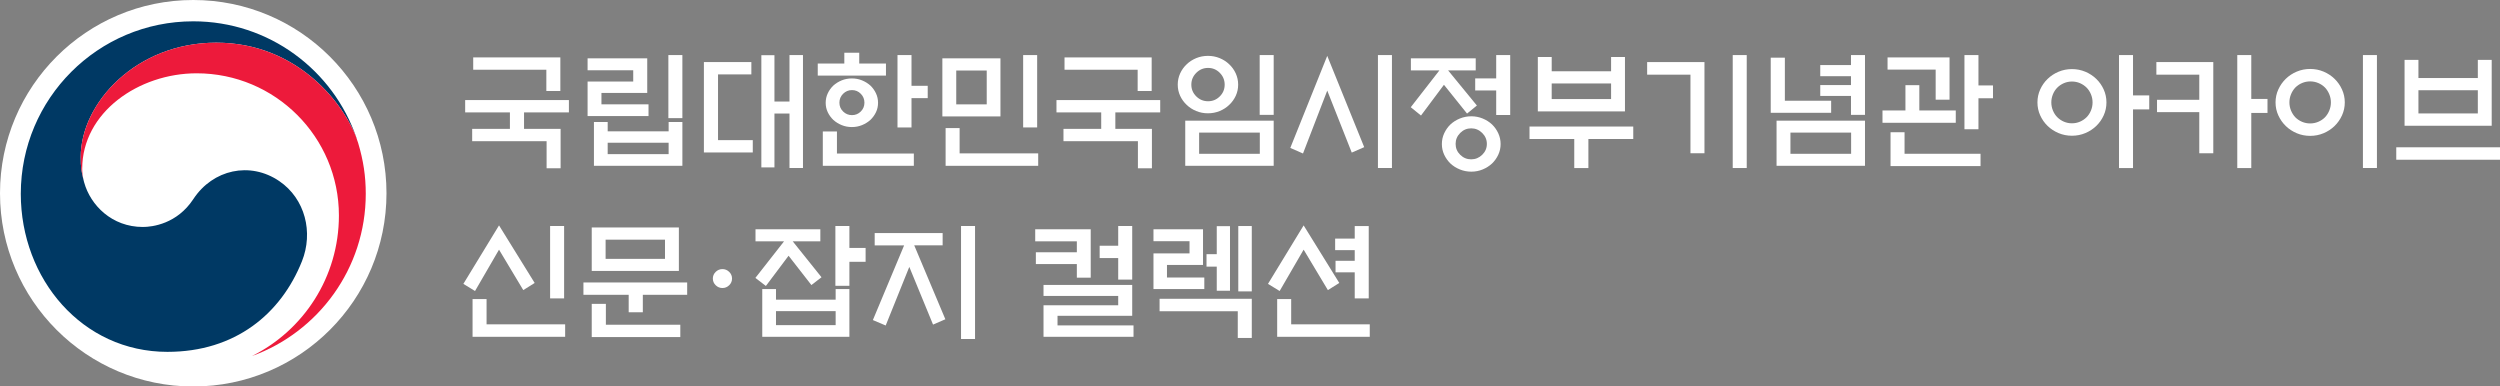<?xml version="1.0" encoding="utf-8"?>
<!-- Generator: Adobe Illustrator 16.0.0, SVG Export Plug-In . SVG Version: 6.00 Build 0)  -->
<!DOCTYPE svg PUBLIC "-//W3C//DTD SVG 1.1//EN" "http://www.w3.org/Graphics/SVG/1.1/DTD/svg11.dtd">
<svg version="1.1" id="Layer_1" xmlns="http://www.w3.org/2000/svg" xmlns:xlink="http://www.w3.org/1999/xlink" x="0px" y="0px"
	 width="282.737px" height="43.71px" viewBox="0 0 282.737 43.71" enable-background="new 0 0 282.737 43.71" xml:space="preserve">
<rect x="0" y="0" width="282.737" height="43.71" fill="#808080" stroke="none"/>
<g>
	<g>
		<circle fill="#FFFFFF" cx="21.855" cy="21.855" r="21.855"/>
		<g>
			<g>
				<g>
					<g>
						<g>
							<g>
								<path fill="#003964" d="M31.577,20.477c-3.289-2.236-7.498-1.324-9.709,2.036c-1.845,2.809-4.63,3.156-5.712,3.156
									c-3.516,0-5.925-2.473-6.637-5.034H9.519c-0.007-0.024-0.014-0.045-0.02-0.07c-0.008-0.028-0.016-0.057-0.022-0.088
									c-0.28-1.066-0.35-1.578-0.35-2.713c0-6.123,6.283-12.938,15.328-12.938c9.265,0,14.565,7.053,15.928,10.973
									c-0.021-0.07-0.044-0.138-0.067-0.208c-2.63-7.666-9.896-13.18-18.459-13.18c-10.769,0-19.505,8.734-19.505,19.508
									c0,9.629,6.946,17.874,16.581,17.874c7.686,0,12.848-4.31,15.216-10.246C35.45,26.298,34.527,22.481,31.577,20.477z"/>
							</g>
							<g>
								<path fill="#ED1A3B" d="M40.507,16.178c-1.14-3.824-6.479-11.353-16.052-11.353c-9.045,0-15.328,6.815-15.328,12.938
									c0,1.135,0.069,1.646,0.35,2.713c-0.119-0.466-0.179-0.937-0.179-1.392c0-6.375,6.383-10.793,12.943-10.793
									c8.885,0,16.088,7.202,16.088,16.084c0,6.964-4.009,12.989-9.831,15.887v0.004c7.507-2.719,12.867-9.906,12.867-18.349
									C41.365,19.919,41.097,18.157,40.507,16.178z"/>
							</g>
						</g>
					</g>
				</g>
			</g>
		</g>
	</g>
	<g>
		<path fill="#FFFFFF" d="M57.668,14.574v-1.862h-5.06v-1.394h11.732v1.394h-5.074v1.862h4.136v4.459h-1.584v-3.065H53.4v-1.394
			H57.668z M63.373,6.494v3.798h-1.584V7.887h-8.271V6.494H63.373z"/>
		<path fill="#FFFFFF" d="M73.346,13.123h-6.893V9.222h5.162V7.945h-5.162V6.597h6.746v3.916h-5.178v1.29h5.324V13.123z
			 M67.171,13.797h1.555v1.057h6.893v-1.057h1.555v4.957H67.171V13.797z M75.618,16.144h-6.893v1.291h6.893V16.144z M75.589,6.229
			h1.584v7.128h-1.584V6.229z"/>
		<path fill="#FFFFFF" d="M79.607,7.021h5.368v1.394h-3.77v7.436h3.931v1.394h-5.529V7.021z M89.287,6.229h1.525v12.774h-1.525
			v-6.16h-1.701v6.087h-1.481V6.244h1.481v5.236h1.701V6.229z"/>
		<path fill="#FFFFFF" d="M92.483,8.547V7.184h3.006V5.966h1.687v1.218h3.021v1.363H92.483z M93.055,18.754v-3.886h1.599v2.493
			h8.697v1.393H93.055z M99.303,11.627c0,0.381-0.078,0.735-0.234,1.063c-0.157,0.327-0.367,0.618-0.631,0.872
			c-0.274,0.245-0.589,0.44-0.946,0.587c-0.356,0.146-0.74,0.22-1.151,0.22c-0.41,0-0.794-0.073-1.151-0.22
			c-0.356-0.146-0.672-0.342-0.945-0.587c-0.265-0.254-0.475-0.545-0.631-0.872c-0.156-0.328-0.234-0.683-0.234-1.063
			c0-0.382,0.078-0.738,0.234-1.07c0.156-0.333,0.366-0.626,0.631-0.88c0.273-0.245,0.589-0.44,0.945-0.587
			c0.357-0.146,0.741-0.22,1.151-0.22c0.411,0,0.795,0.073,1.151,0.22c0.357,0.146,0.672,0.342,0.946,0.587
			c0.264,0.254,0.474,0.547,0.631,0.88C99.225,10.889,99.303,11.245,99.303,11.627z M97.763,11.612c0-0.391-0.137-0.727-0.411-1.005
			c-0.273-0.278-0.605-0.418-0.997-0.418c-0.391,0-0.726,0.14-1.004,0.418c-0.279,0.278-0.418,0.614-0.418,1.005
			s0.139,0.724,0.418,0.997c0.278,0.273,0.613,0.411,1.004,0.411c0.392,0,0.724-0.138,0.997-0.411
			C97.626,12.336,97.763,12.003,97.763,11.612z M103.086,9.706h1.834v1.393h-1.834v3.314h-1.584V6.229h1.584V9.706z"/>
		<path fill="#FFFFFF" d="M106.577,13.167v-6.57h6.569v6.57H106.577z M106.943,18.754v-4.268h1.584v2.86h8.887v1.407H106.943z
			 M111.593,7.975h-3.447v3.828h3.447V7.975z M115.713,14.413V6.229h1.584v8.184H115.713z"/>
		<path fill="#FFFFFF" d="M124.542,14.574v-1.862h-5.06v-1.394h11.732v1.394h-5.074v1.862h4.136v4.459h-1.584v-3.065h-8.418v-1.394
			H124.542z M130.247,6.494v3.798h-1.584V7.887h-8.271V6.494H130.247z"/>
		<path fill="#FFFFFF" d="M140.029,9.573c0,0.45-0.091,0.871-0.271,1.262c-0.182,0.391-0.428,0.733-0.741,1.026
			c-0.303,0.293-0.662,0.525-1.077,0.696c-0.416,0.172-0.858,0.257-1.328,0.257c-0.469,0-0.911-0.085-1.327-0.257
			c-0.415-0.171-0.774-0.403-1.077-0.696c-0.313-0.293-0.561-0.636-0.741-1.026s-0.271-0.812-0.271-1.262
			c0-0.449,0.091-0.872,0.271-1.269c0.181-0.396,0.428-0.74,0.741-1.033c0.303-0.294,0.662-0.525,1.077-0.697
			c0.416-0.171,0.858-0.256,1.327-0.256c0.47,0,0.912,0.085,1.328,0.256c0.415,0.172,0.774,0.403,1.077,0.697
			c0.313,0.293,0.56,0.638,0.741,1.033C139.938,8.701,140.029,9.124,140.029,9.573z M134.045,13.65h10.002v5.104h-10.002V13.65z
			 M138.504,9.573c0-0.518-0.184-0.963-0.55-1.334c-0.367-0.372-0.81-0.558-1.328-0.558c-0.518,0-0.963,0.186-1.334,0.558
			c-0.372,0.371-0.558,0.816-0.558,1.334c0,0.519,0.186,0.961,0.558,1.327c0.371,0.367,0.816,0.551,1.334,0.551
			c0.519,0,0.961-0.184,1.328-0.551C138.32,10.534,138.504,10.092,138.504,9.573z M142.478,15h-6.863v2.391h6.863V15z
			 M142.463,6.229h1.584v6.761h-1.584V6.229z"/>
		<path fill="#FFFFFF" d="M150.104,6.318l4.18,10.324l-1.408,0.616l-2.771-7.011l-2.743,7.113l-1.437-0.631L150.104,6.318z
			 M155.837,6.229h1.584v12.774h-1.584V6.229z"/>
		<path fill="#FFFFFF" d="M159.563,7.96V6.597h7.333V7.96h-3.124l3.256,3.975l-1.114,0.909l-2.611-3.256l-2.596,3.477l-1.158-0.939
			l3.241-4.165H159.563z M169.711,16.29c0,0.431-0.088,0.834-0.264,1.21c-0.176,0.377-0.411,0.707-0.704,0.99
			c-0.304,0.283-0.658,0.509-1.063,0.675s-0.834,0.249-1.283,0.249c-0.45,0-0.88-0.083-1.29-0.249
			c-0.411-0.166-0.769-0.392-1.071-0.675c-0.293-0.283-0.527-0.613-0.704-0.99c-0.176-0.376-0.264-0.779-0.264-1.21
			c0-0.43,0.088-0.836,0.264-1.217c0.177-0.381,0.411-0.714,0.704-0.997c0.303-0.283,0.66-0.509,1.071-0.675
			c0.41-0.166,0.84-0.249,1.29-0.249c0.449,0,0.878,0.083,1.283,0.249s0.76,0.392,1.063,0.675c0.293,0.283,0.528,0.616,0.704,0.997
			S169.711,15.86,169.711,16.29z M168.156,16.275c0-0.479-0.176-0.892-0.527-1.239c-0.353-0.347-0.769-0.521-1.247-0.521
			c-0.479,0-0.893,0.174-1.239,0.521c-0.347,0.348-0.521,0.761-0.521,1.239c0,0.479,0.174,0.891,0.521,1.232s0.76,0.513,1.239,0.513
			c0.479,0,0.895-0.171,1.247-0.513C167.98,17.166,168.156,16.755,168.156,16.275z M169.212,13.006v-2.772h-2.375V8.87h2.375V6.229
			h1.584v6.776H169.212z"/>
		<path fill="#FFFFFF" d="M172.981,14.311h11.732v1.408h-5.074v3.285h-1.599v-3.285h-5.06V14.311z M175.489,8.063h6.717V6.45h1.569
			v6.145h-9.855V6.45h1.569V8.063z M182.206,9.441h-6.717v1.76h6.717V9.441z"/>
		<path fill="#FFFFFF" d="M192.766,17.332h-1.584V8.444h-4.898V7.021h6.482V17.332z M195.962,6.229h1.584v12.774h-1.584V6.229z"/>
		<path fill="#FFFFFF" d="M207.094,12.756h-6.834V6.523h1.599v4.869h5.235V12.756z M200.919,13.65h10.002v5.104h-10.002V13.65z
			 M209.352,15h-6.863v2.391h6.863V15z M209.337,6.229h1.584v6.761h-1.584V10.85h-3.476V9.617h3.476V8.62h-3.476V7.359h3.476V6.229z
			"/>
		<path fill="#FFFFFF" d="M221.187,12.492v1.394H212.9v-1.394h2.596v-2.86h1.569v2.86H221.187z M218.913,11.274V7.872h-5.441V6.494
			h7.011v4.78H218.913z M213.81,18.783v-3.827h1.584v2.435h8.594v1.393H213.81z M223.753,14.618h-1.584V6.229h1.584v3.433h1.643
			v1.451h-1.643V14.618z"/>
		<path fill="#FFFFFF" d="M238.228,11.583c0,0.519-0.103,1.005-0.309,1.459c-0.205,0.455-0.483,0.854-0.836,1.195
			c-0.352,0.343-0.765,0.613-1.239,0.813c-0.474,0.201-0.979,0.301-1.518,0.301s-1.044-0.1-1.518-0.301
			c-0.475-0.2-0.888-0.471-1.239-0.813c-0.353-0.342-0.631-0.74-0.836-1.195c-0.205-0.454-0.309-0.94-0.309-1.459
			s0.104-1.005,0.309-1.459c0.205-0.455,0.483-0.854,0.836-1.195c0.352-0.343,0.765-0.614,1.239-0.814
			c0.474-0.2,0.979-0.301,1.518-0.301s1.044,0.101,1.518,0.301c0.475,0.2,0.888,0.472,1.239,0.814
			c0.353,0.342,0.631,0.74,0.836,1.195C238.125,10.578,238.228,11.064,238.228,11.583z M236.658,11.583
			c0-0.323-0.062-0.631-0.184-0.924c-0.122-0.294-0.286-0.543-0.491-0.748c-0.215-0.215-0.465-0.384-0.748-0.506
			s-0.587-0.184-0.909-0.184s-0.626,0.062-0.909,0.184s-0.533,0.291-0.748,0.506c-0.205,0.205-0.369,0.454-0.491,0.748
			c-0.122,0.293-0.184,0.601-0.184,0.924c0,0.322,0.062,0.631,0.184,0.924s0.286,0.543,0.491,0.748
			c0.215,0.215,0.465,0.384,0.748,0.506s0.587,0.184,0.909,0.184s0.626-0.062,0.909-0.184s0.533-0.291,0.748-0.506
			c0.205-0.205,0.369-0.455,0.491-0.748S236.658,11.905,236.658,11.583z M241.233,19.004h-1.584V6.229h1.584v4.562h1.834v1.584
			h-1.834V19.004z"/>
		<path fill="#FFFFFF" d="M243.874,7.021h6.438v10.311h-1.584v-4.649h-4.78v-1.394h4.78V8.444h-4.854V7.021z M254.608,11.187h1.834
			v1.584h-1.834v6.233h-1.584V6.229h1.584V11.187z"/>
		<path fill="#FFFFFF" d="M265.183,11.583c0,0.519-0.105,1.007-0.315,1.467c-0.21,0.459-0.491,0.86-0.843,1.202
			c-0.353,0.343-0.766,0.613-1.239,0.813c-0.475,0.201-0.98,0.301-1.519,0.301c-0.537,0-1.044-0.1-1.518-0.301
			c-0.475-0.2-0.888-0.471-1.239-0.813c-0.352-0.342-0.633-0.743-0.843-1.202c-0.211-0.46-0.315-0.948-0.315-1.467
			s0.104-1.007,0.315-1.467c0.21-0.459,0.491-0.86,0.843-1.202c0.352-0.343,0.765-0.614,1.239-0.814
			c0.474-0.2,0.98-0.301,1.518-0.301c0.538,0,1.044,0.101,1.519,0.301c0.474,0.2,0.887,0.472,1.239,0.814
			c0.352,0.342,0.633,0.743,0.843,1.202C265.077,10.576,265.183,11.064,265.183,11.583z M263.613,11.583
			c0-0.323-0.062-0.631-0.184-0.924c-0.122-0.294-0.285-0.548-0.491-0.763c-0.215-0.215-0.467-0.384-0.755-0.506
			c-0.289-0.122-0.594-0.184-0.917-0.184c-0.322,0-0.628,0.062-0.916,0.184c-0.289,0.122-0.541,0.291-0.756,0.506
			c-0.205,0.215-0.369,0.469-0.491,0.763c-0.122,0.293-0.183,0.601-0.183,0.924c0,0.322,0.061,0.631,0.183,0.924
			s0.286,0.548,0.491,0.763c0.215,0.215,0.467,0.384,0.756,0.506c0.288,0.122,0.594,0.184,0.916,0.184
			c0.323,0,0.628-0.062,0.917-0.184c0.288-0.122,0.54-0.291,0.755-0.506c0.206-0.215,0.369-0.47,0.491-0.763
			S263.613,11.905,263.613,11.583z M267.235,6.229h1.584v12.774h-1.584V6.229z"/>
		<path fill="#FFFFFF" d="M282.737,16.657v1.408h-11.732v-1.408H282.737z M280.229,8.826V6.772h1.569v7.45h-9.855v-7.45h1.569v2.054
			H280.229z M280.229,12.829v-2.625h-6.717v2.625H280.229z"/>
	</g>
	<g>
		<path fill="#FFFFFF" d="M56.437,25.49l4.032,6.512l-1.29,0.807l-2.742-4.575l-2.714,4.678l-1.319-0.807L56.437,25.49z
			 M53.444,38.088V33.82h1.584v2.86h8.887v1.407H53.444z M62.214,33.747v-8.184h1.584v8.184H62.214z"/>
		<path fill="#FFFFFF" d="M77.716,31.943v1.394H72.7v1.979h-1.599v-1.979h-5.118v-1.394H77.716z M66.922,30.638v-4.912h9.855v4.912
			H66.922z M68.521,34.363v2.361h8.418v1.393H66.922v-3.754H68.521z M75.208,27.104h-6.717v2.171h6.717V27.104z"/>
		<path fill="#FFFFFF" d="M82.79,31.504c0,0.293-0.107,0.545-0.322,0.755c-0.216,0.21-0.47,0.315-0.763,0.315
			c-0.294,0-0.548-0.105-0.763-0.315s-0.323-0.462-0.323-0.755c0-0.294,0.108-0.545,0.323-0.756c0.215-0.21,0.469-0.315,0.763-0.315
			c0.293,0,0.547,0.105,0.763,0.315C82.683,30.959,82.79,31.21,82.79,31.504z"/>
		<path fill="#FFFFFF" d="M85.444,27.294v-1.363h7.332v1.363h-3.123l3.256,4.063l-1.145,0.88l-2.581-3.314l-2.566,3.418l-1.188-0.91
			l3.241-4.136H85.444z M86.207,32.691h1.554v1.202h6.746v-1.202h1.555v5.396h-9.854V32.691z M94.507,35.185h-6.746v1.584h6.746
			V35.185z M96.062,32.324h-1.584v-6.761h1.584v2.479h1.834v1.569h-1.834V32.324z"/>
		<path fill="#FFFFFF" d="M98.922,27.749v-1.394h7.685v1.394h-3.212l3.52,8.359l-1.393,0.602l-2.685-6.526l-2.669,6.629
			l-1.451-0.616l3.534-8.447H98.922z M108.688,25.563h1.584v12.774h-1.584V25.563z"/>
		<path fill="#FFFFFF" d="M117.077,25.931h6.277v5.47h-1.569v-1.539h-4.635v-1.335h4.635v-1.232h-4.708V25.931z M118.016,32.222
			h10.031v3.491H119.6v1.085h8.595v1.29h-10.179v-3.563h8.447v-1.056h-8.447V32.222z M126.463,25.563h1.584v6.058h-1.584v-2.435
			h-2.097v-1.394h2.097V25.563z"/>
		<path fill="#FFFFFF" d="M136.201,32.691h-5.749v-4.033h4.077v-1.379h-4.077v-1.349h5.603v4.033h-4.077v1.422h4.224V32.691z
			 M131.142,33.791h10.428v4.43h-1.584v-3.021h-8.844V33.791z M137.609,25.578h1.496v7.304h-1.496v-2.728h-1.159v-1.408h1.159
			V25.578z M140.044,25.563h1.525v7.392h-1.525V25.563z"/>
		<path fill="#FFFFFF" d="M147.435,25.49l4.032,6.512l-1.29,0.807l-2.742-4.575l-2.714,4.678l-1.319-0.807L147.435,25.49z
			 M144.442,38.088V33.82h1.584v2.86h8.887v1.407H144.442z M153.212,33.747V30.8h-2.17v-1.306h2.17v-1.202h-2.214v-1.306h2.214
			v-1.423h1.584v8.184H153.212z"/>
	</g>
</g>
</svg>
